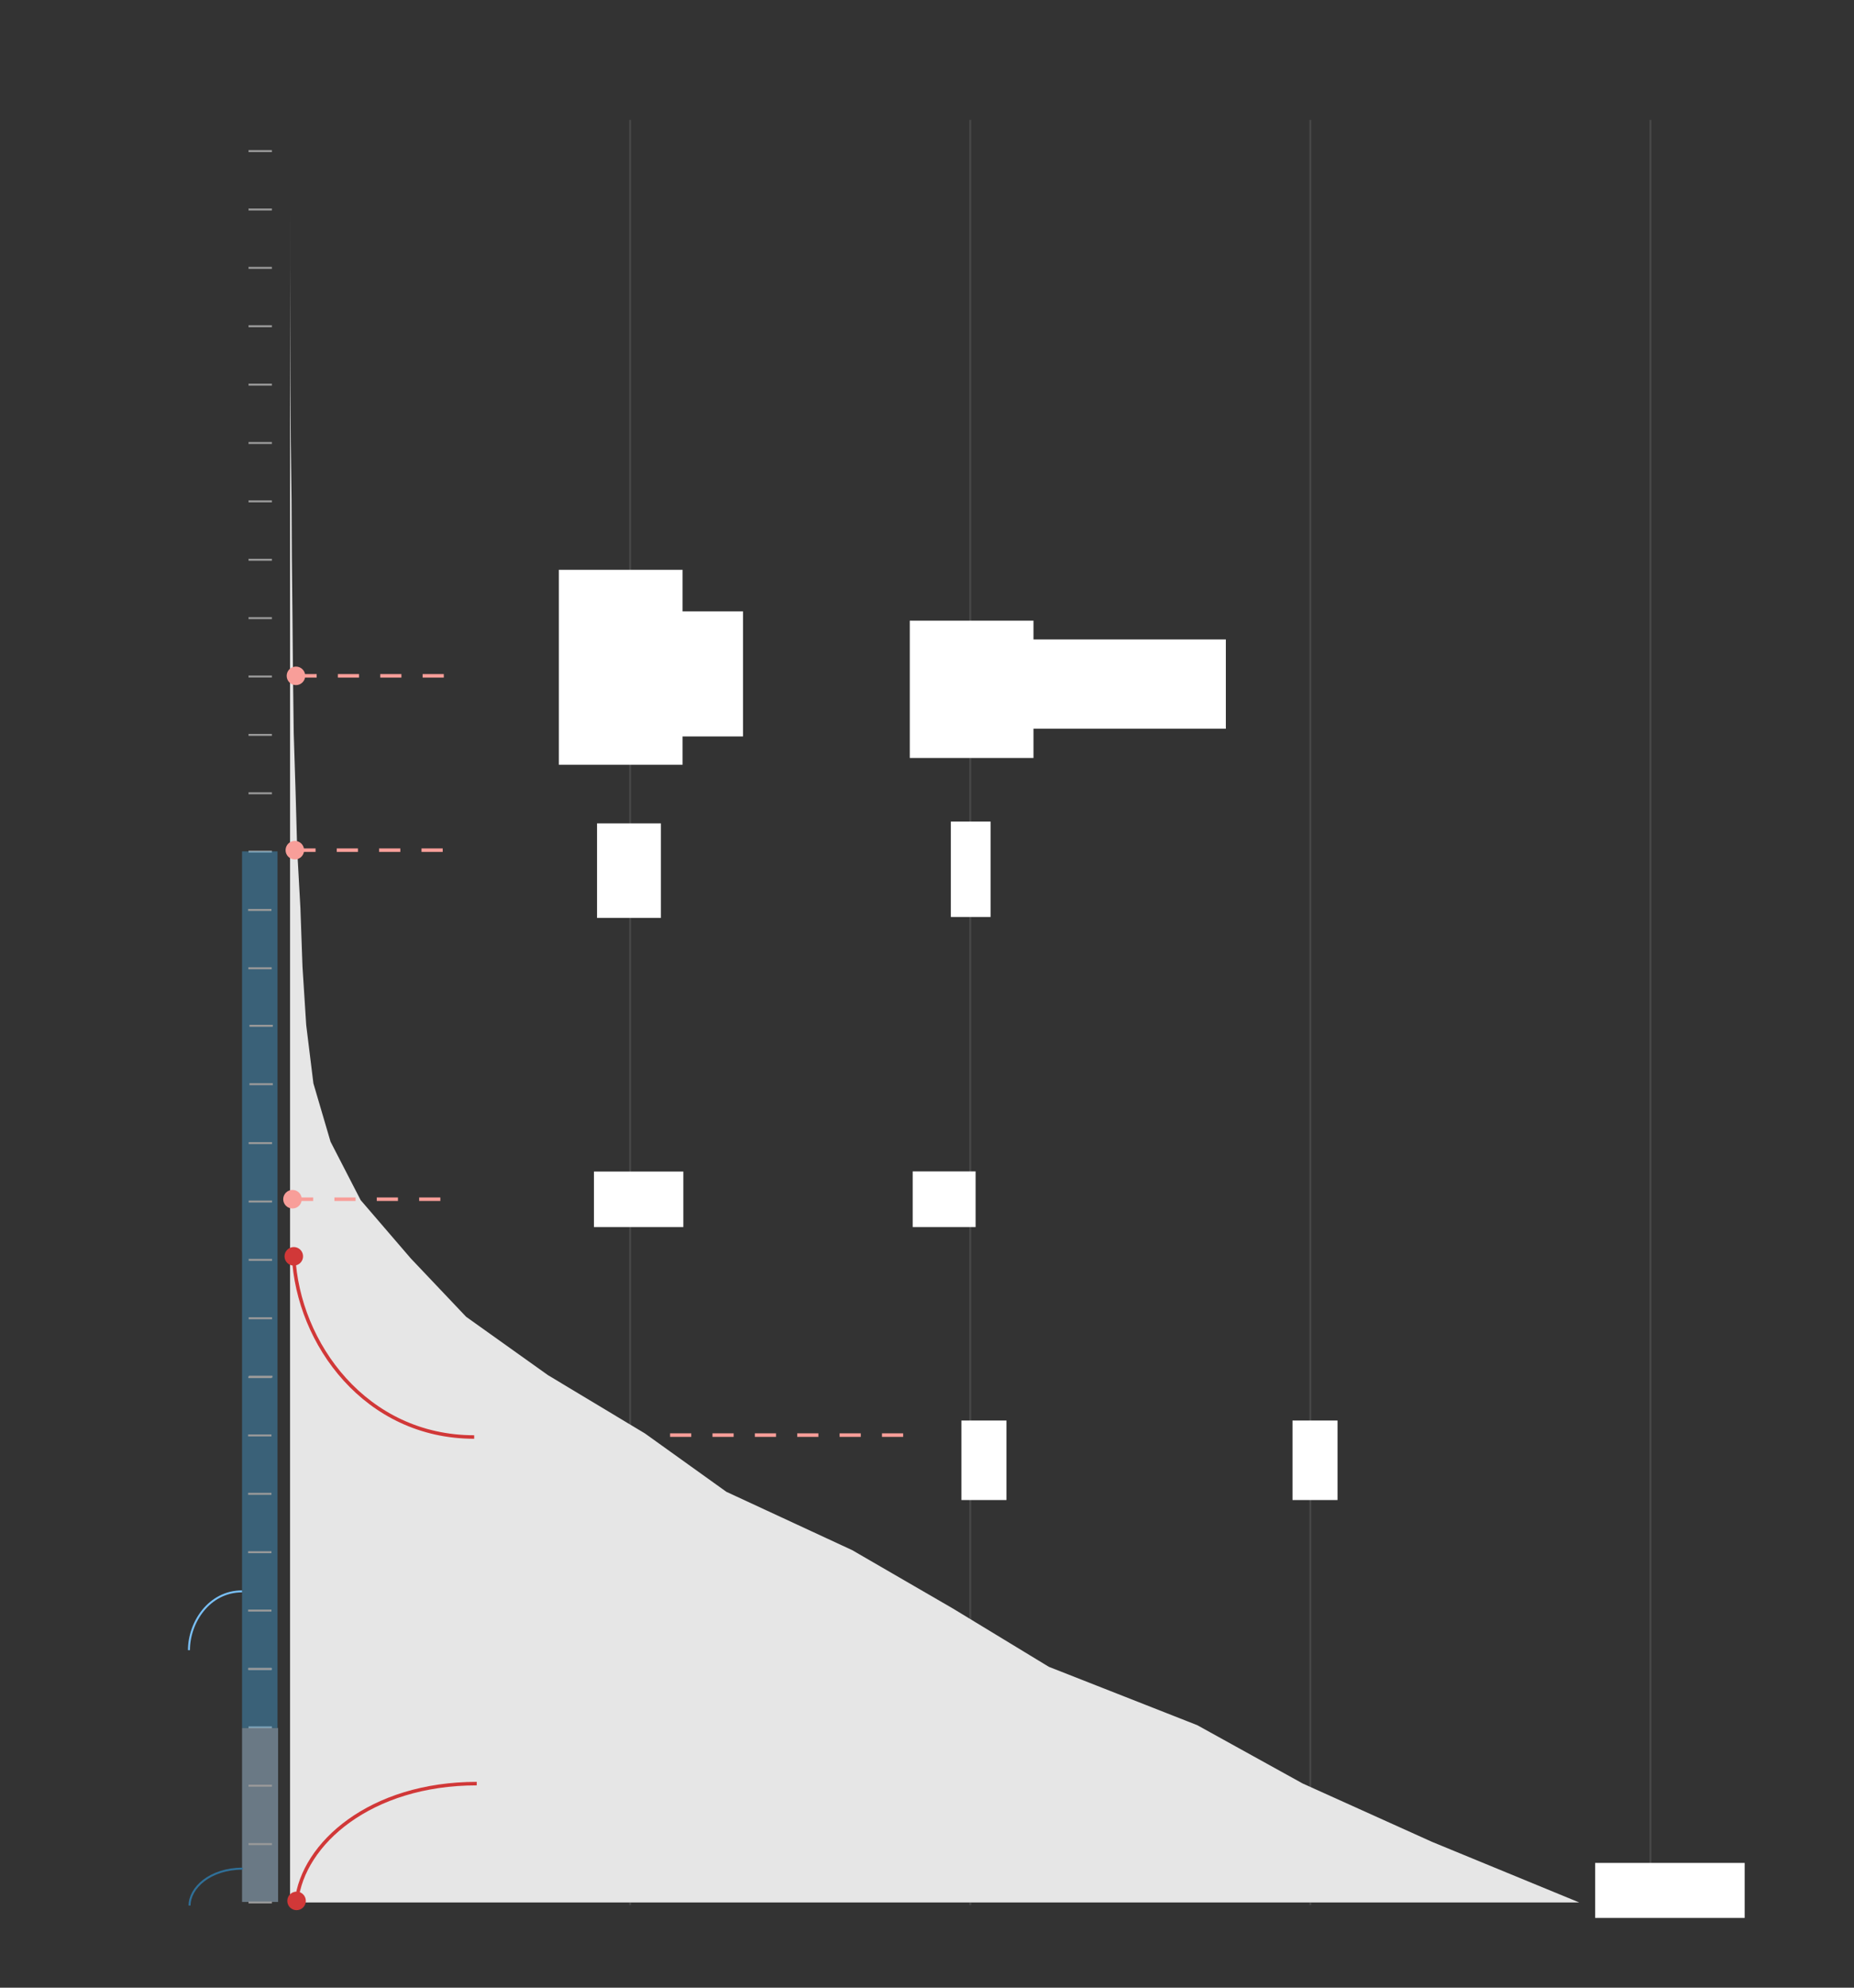 <?xml version="1.0" encoding="utf-8"?>
<!-- Generator: Adobe Illustrator 23.1.1, SVG Export Plug-In . SVG Version: 6.00 Build 0)  -->
<svg version="1.2" baseProfile="tiny" id="g-cornell-desktop-img" xmlns="http://www.w3.org/2000/svg" xmlns:xlink="http://www.w3.org/1999/xlink"
	 x="0px" y="0px" viewBox="0 0 700 750" xml:space="preserve">
<rect x="0" y="0" width="700" height="750" fill="#333333" stroke="none"/>
<g>
	
		<line style="opacity:0.2;" fill="none" stroke="#999999" stroke-width="0.75" stroke-miterlimit="10" x1="366.326" y1="718.848" x2="366.326" y2="45.254"/>
	
		<line style="opacity:0.2;" fill="none" stroke="#999999" stroke-width="0.75" stroke-miterlimit="10" x1="623.149" y1="718.848" x2="623.149" y2="45.254"/>
	
		<line style="opacity:0.2;" fill="none" stroke="#999999" stroke-width="0.75" stroke-miterlimit="10" x1="237.914" y1="718.848" x2="237.914" y2="45.254"/>
	<rect x="602.264" y="702.922" fill="#FFFFFF" width="56.457" height="20.753"/>
	<rect x="256.423" y="230.677" fill="#FFFFFF" width="24.111" height="47.202"/>
	
		<line style="opacity:0.2;" fill="none" stroke="#999999" stroke-width="0.75" stroke-miterlimit="10" x1="494.737" y1="718.848" x2="494.737" y2="45.254"/>
	<rect x="224.249" y="442.052" fill="#FFFFFF" width="33.751" height="20.948"/>
	
		<rect style="opacity:0.4;" x="65.365" y="678.023" transform="matrix(-1.431136e-07 1 -1 -1.431136e-07 783.023 586.635)" fill="#BDE1FF" width="65.658" height="13.612"/>
	<polyline fill="#E6E6E6" points="109.518,56.575 109.518,78.59 109.528,100.604 109.581,122.619 109.655,144.633 109.793,166.648 
		110.078,188.644 110.194,210.659 110.426,232.674 110.617,254.688 110.902,276.703 111.599,298.717 112.212,320.732 
		113.426,342.747 114.208,364.761 115.613,386.776 118.328,408.79 124.804,430.805 136.16,452.82 155.101,474.834 175.985,496.849 
		206.874,518.864 243.509,540.878 274.25,562.893 321.755,584.907 359.763,606.922 396.018,628.937 452.038,650.951 
		491.864,672.966 540.689,694.98 596.266,717.847 109.518,717.847 109.518,139.94 	"/>
	
		<path fill="#E3DACB" stroke="#E3DACB" stroke-width="5" stroke-linecap="round" stroke-linejoin="round" stroke-miterlimit="10" d="
		M160.829,220.024"/>
	
		<line fill="none" stroke="#999999" stroke-width="0.75" stroke-miterlimit="10" x1="93.841" y1="57.017" x2="102.655" y2="57.017"/>
	
		<line fill="none" stroke="#999999" stroke-width="0.75" stroke-miterlimit="10" x1="93.841" y1="79.045" x2="102.655" y2="79.045"/>
	<rect x="349.191" y="241.281" fill="#FFFFFF" width="113.64" height="33.686"/>
	<g>
		
			<line fill="none" stroke="#F89E99" stroke-width="1.33" stroke-miterlimit="10" stroke-dasharray="8,8" x1="110.256" y1="452.488" x2="170.343" y2="452.487"/>
		<g>
			<path fill="#F89E99" d="M110.431,455.988c-1.933,0-3.5-1.567-3.5-3.5s1.567-3.5,3.5-3.5c1.933,0,3.5,1.567,3.5,3.5
				C113.931,454.421,112.364,455.988,110.431,455.988z"/>
		</g>
	</g>
	
		<line fill="none" stroke="#999999" stroke-width="0.75" stroke-miterlimit="10" x1="93.841" y1="101.073" x2="102.655" y2="101.073"/>
	<line fill="none" stroke="#999999" stroke-width="0.75" stroke-miterlimit="10" x1="93.841" y1="123.1" x2="102.655" y2="123.1"/>
	
		<line fill="none" stroke="#999999" stroke-width="0.75" stroke-miterlimit="10" x1="93.841" y1="145.128" x2="102.655" y2="145.128"/>
	
		<line fill="none" stroke="#999999" stroke-width="0.75" stroke-miterlimit="10" x1="93.841" y1="167.156" x2="102.655" y2="167.156"/>
	
		<line fill="none" stroke="#999999" stroke-width="0.75" stroke-miterlimit="10" x1="93.841" y1="189.183" x2="102.655" y2="189.183"/>
	
		<line fill="none" stroke="#999999" stroke-width="0.75" stroke-miterlimit="10" x1="93.841" y1="211.211" x2="102.655" y2="211.211"/>
	
		<line fill="none" stroke="#999999" stroke-width="0.75" stroke-miterlimit="10" x1="93.841" y1="233.239" x2="102.655" y2="233.239"/>
	
		<line fill="none" stroke="#999999" stroke-width="0.75" stroke-miterlimit="10" x1="93.841" y1="255.266" x2="102.655" y2="255.266"/>
	
		<line fill="none" stroke="#999999" stroke-width="0.75" stroke-miterlimit="10" x1="93.841" y1="277.294" x2="102.655" y2="277.294"/>
	
		<line fill="none" stroke="#999999" stroke-width="0.75" stroke-miterlimit="10" x1="93.841" y1="299.322" x2="102.655" y2="299.322"/>
	
		<line fill="none" stroke="#999999" stroke-width="0.75" stroke-miterlimit="10" x1="93.841" y1="321.349" x2="102.655" y2="321.349"/>
	
		<line fill="none" stroke="#999999" stroke-width="0.75" stroke-miterlimit="10" x1="93.841" y1="629.737" x2="102.655" y2="629.737"/>
	
		<line fill="none" stroke="#999999" stroke-width="0.75" stroke-miterlimit="10" x1="93.841" y1="651.764" x2="102.655" y2="651.764"/>
	
		<line fill="none" stroke="#999999" stroke-width="0.75" stroke-miterlimit="10" x1="93.841" y1="673.792" x2="102.655" y2="673.792"/>
	
		<line fill="none" stroke="#999999" stroke-width="0.75" stroke-miterlimit="10" x1="93.841" y1="695.82" x2="102.655" y2="695.82"/>
	
		<line fill="none" stroke="#999999" stroke-width="0.75" stroke-miterlimit="10" x1="93.841" y1="717.847" x2="102.655" y2="717.847"/>
	<rect x="211" y="215" fill="#FFFFFF" width="46.706" height="73.561"/>
	<path fill="none" stroke="#79C0F7" stroke-width="0.75" stroke-miterlimit="10" d="M91.403,600.464
		c-12.402,0-20.06,11.617-20.06,22.189"/>
	<g>
		
			<line fill="none" stroke="#F89E99" stroke-width="1.33" stroke-miterlimit="10" stroke-dasharray="8,8" x1="111.564" y1="255.01" x2="170.418" y2="255.01"/>
		<g>
			<path fill="#F89E99" d="M111.739,258.51c-1.933,0-3.5-1.567-3.5-3.5c0-1.933,1.567-3.5,3.5-3.5c1.933,0,3.5,1.567,3.5,3.5
				C115.239,256.943,113.672,258.51,111.739,258.51z"/>
		</g>
	</g>
	
		<rect style="opacity:0.4;" x="-67.294" y="479.921" transform="matrix(2.267451e-07 1 -1 2.267451e-07 584.706 388.533)" fill="#44A6E0" width="330.761" height="13.397"/>
	
		<line fill="none" stroke="#999999" stroke-width="0.75" stroke-miterlimit="10" x1="93.68" y1="541.626" x2="102.493" y2="541.626"/>
	
		<line fill="none" stroke="#999999" stroke-width="0.75" stroke-miterlimit="10" x1="93.68" y1="563.654" x2="102.493" y2="563.654"/>
	
		<line fill="none" stroke="#999999" stroke-width="0.75" stroke-miterlimit="10" x1="93.68" y1="585.681" x2="102.493" y2="585.681"/>
	
		<line fill="none" stroke="#999999" stroke-width="0.75" stroke-miterlimit="10" x1="93.68" y1="607.709" x2="102.493" y2="607.709"/>
	
		<line fill="none" stroke="#999999" stroke-width="0.75" stroke-miterlimit="10" x1="93.68" y1="629.737" x2="102.493" y2="629.737"/>
	
		<line fill="none" stroke="#999999" stroke-width="0.75" stroke-miterlimit="10" x1="93.68" y1="343.349" x2="102.493" y2="343.349"/>
	
		<line fill="none" stroke="#999999" stroke-width="0.75" stroke-miterlimit="10" x1="93.761" y1="365.349" x2="102.574" y2="365.349"/>
	<rect x="225.423" y="310.68" fill="#FFFFFF" width="24.111" height="35.669"/>
	
		<line fill="none" stroke="#999999" stroke-width="0.75" stroke-miterlimit="10" x1="93.761" y1="519.626" x2="102.574" y2="519.626"/>
	<g>
		<path fill="none" stroke="#D13838" stroke-width="1.33" stroke-miterlimit="10" d="M179.031,542.22
			c-40.842,0-66.566-35.136-68.188-68.353"/>
		<g>
			<path fill="#D13838" d="M114.423,473.876c-0.091-1.931-1.73-3.423-3.661-3.332c-1.931,0.091-3.423,1.73-3.332,3.661
				c0.091,1.931,1.73,3.423,3.661,3.332C113.022,477.446,114.514,475.806,114.423,473.876z"/>
		</g>
	</g>
	<rect x="344.598" y="442" fill="#FFFFFF" width="23.751" height="21"/>
	
		<line fill="none" stroke="#999999" stroke-width="0.75" stroke-miterlimit="10" x1="94.059" y1="519.44" x2="102.873" y2="519.44"/>
	<rect x="359" y="310" fill="#FFFFFF" width="15" height="36"/>
	
		<line fill="none" stroke="#999999" stroke-width="0.75" stroke-miterlimit="10" x1="93.898" y1="431.33" x2="102.711" y2="431.33"/>
	
		<line fill="none" stroke="#999999" stroke-width="0.75" stroke-miterlimit="10" x1="93.898" y1="453.357" x2="102.711" y2="453.357"/>
	
		<line fill="none" stroke="#999999" stroke-width="0.75" stroke-miterlimit="10" x1="93.898" y1="475.385" x2="102.711" y2="475.385"/>
	
		<line fill="none" stroke="#999999" stroke-width="0.75" stroke-miterlimit="10" x1="93.898" y1="497.413" x2="102.711" y2="497.413"/>
	
		<line fill="none" stroke="#999999" stroke-width="0.75" stroke-miterlimit="10" x1="94.185" y1="387.057" x2="102.998" y2="387.057"/>
	
		<line fill="none" stroke="#999999" stroke-width="0.75" stroke-miterlimit="10" x1="94.185" y1="409.085" x2="102.998" y2="409.085"/>
	<g>
		
			<line fill="none" stroke="#F89E99" stroke-width="1.33" stroke-miterlimit="10" stroke-dasharray="8,8" x1="111.146" y1="320.791" x2="170" y2="320.791"/>
		<g>
			<path fill="#F89E99" d="M111.321,324.291c-1.933,0-3.5-1.567-3.5-3.5c0-1.933,1.567-3.5,3.5-3.5c1.933,0,3.5,1.567,3.5,3.5
				C114.821,322.724,113.254,324.291,111.321,324.291z"/>
		</g>
	</g>
	
		<line fill="none" stroke="#F89E99" stroke-width="1.33" stroke-miterlimit="10" stroke-dasharray="8" x1="253" y1="541.5" x2="342" y2="541.499"/>
	<rect x="363" y="536" fill="#FFFFFF" width="17" height="30"/>
	<g>
		<path fill="none" stroke="#D13838" stroke-width="1.33" stroke-miterlimit="10" d="M180,673
			c-40.149,0-65.685,22.635-68.065,44.431"/>
		<g>
			<path fill="#D13838" d="M108.479,717.037c-0.121,1.929,1.345,3.592,3.274,3.713s3.592-1.345,3.713-3.274
				c0.121-1.929-1.345-3.592-3.274-3.713C110.262,713.642,108.6,715.108,108.479,717.037z"/>
		</g>
	</g>
	<path fill="none" stroke="#2F7099" stroke-width="0.75" stroke-miterlimit="10" d="M91.634,705.089
		c-12.402,0-20.06,7.283-20.06,13.911"/>
	<rect x="343.495" y="234.197" fill="#FFFFFF" width="46.706" height="51.803"/>
	<rect x="488" y="536" fill="#FFFFFF" width="17" height="30"/>
</g>
<style>
#g-cornell-desktop-img rect, #g-cornell-desktop-img circle, #g-cornell-desktop-img path, #g-cornell-desktop-img line, #g-cornell-desktop-img polyline { vector-effect: non-scaling-stroke; }
</style>
</svg>


